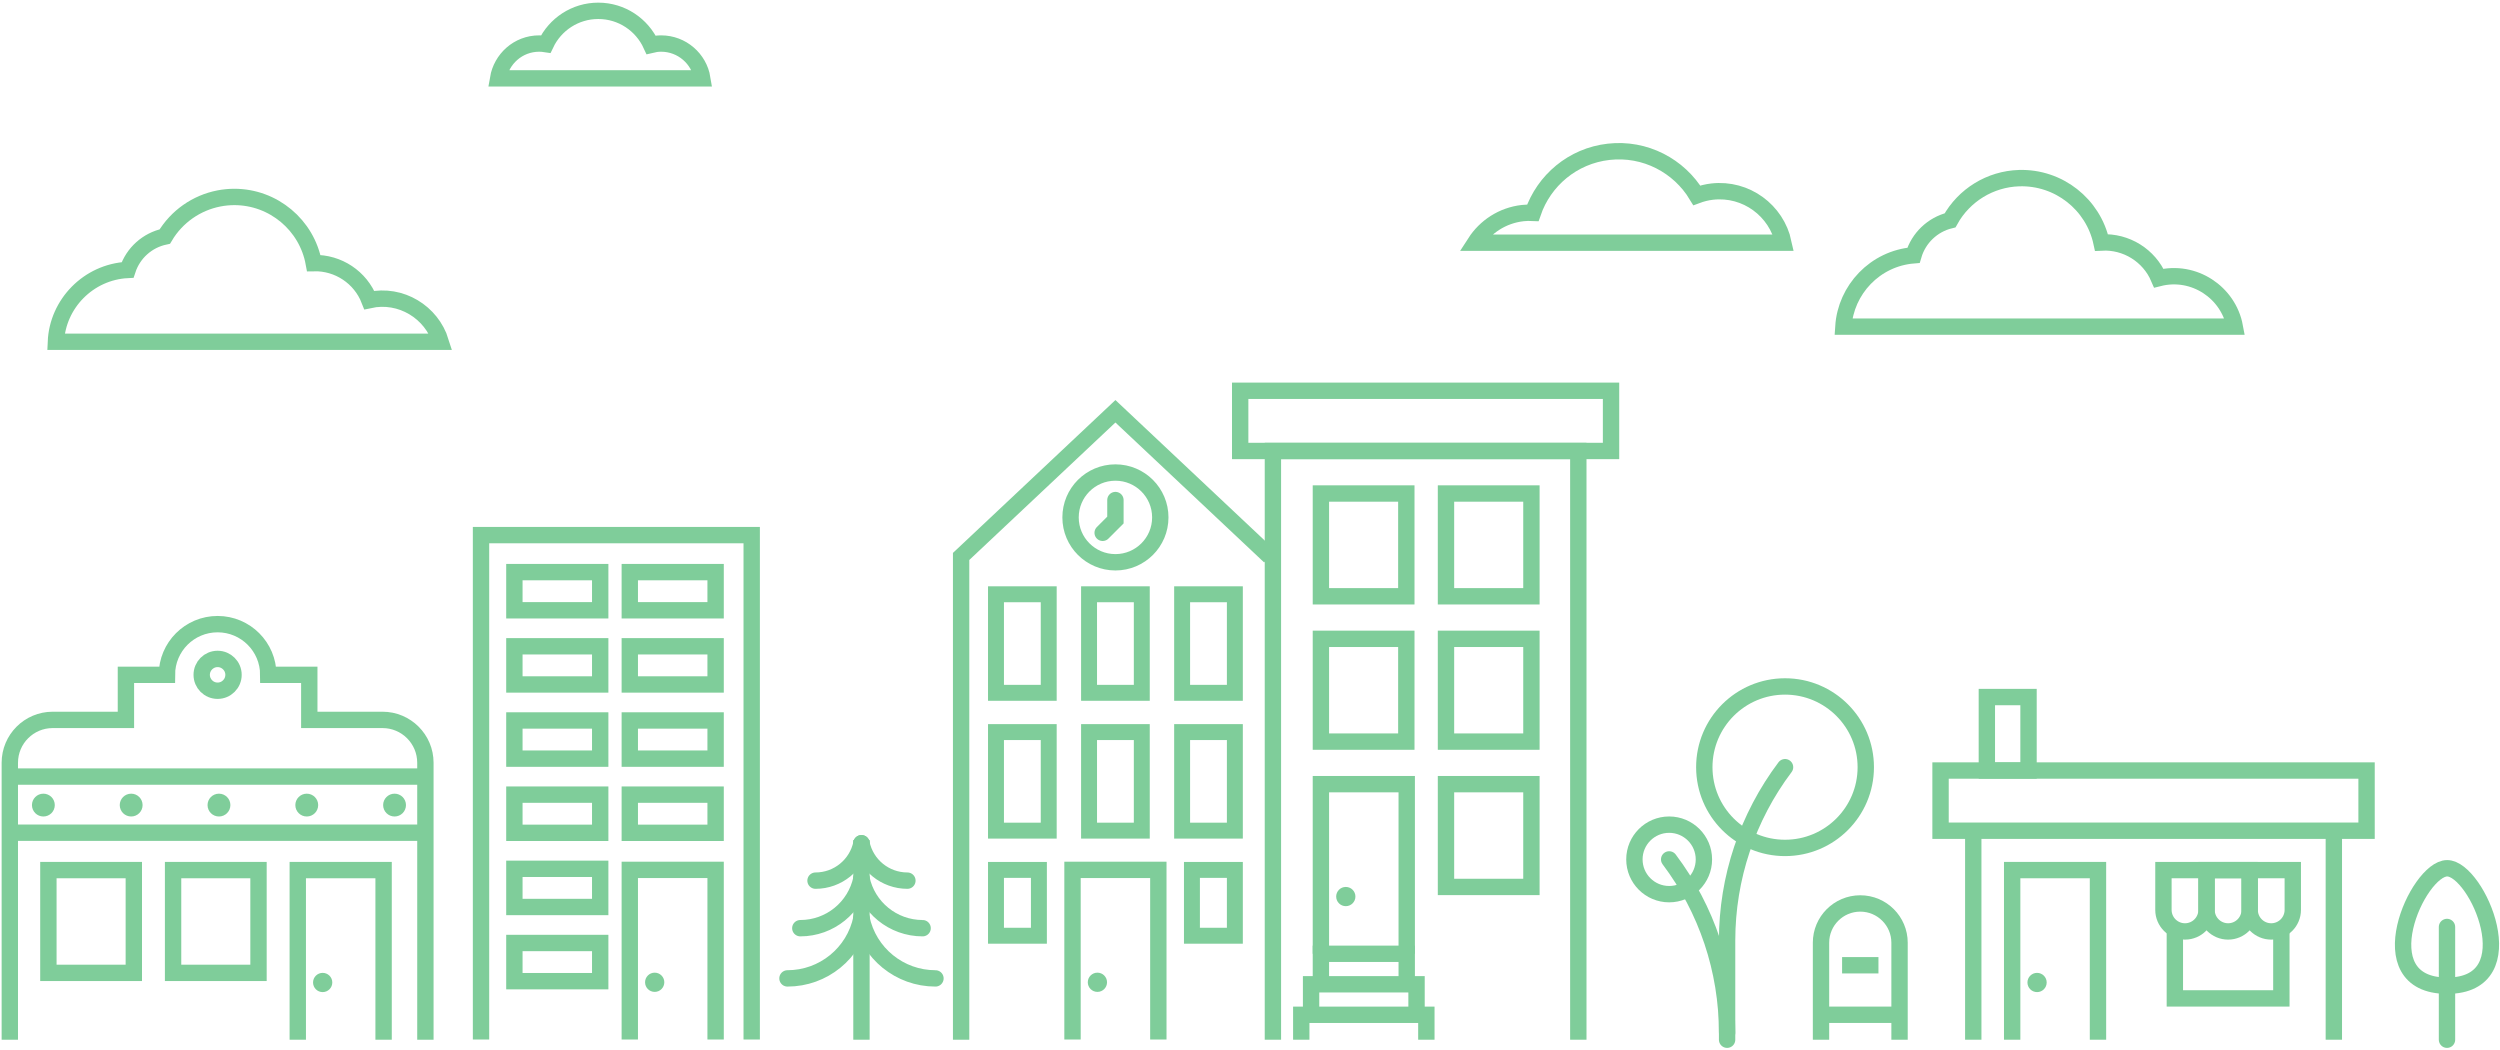 <?xml version="1.0" encoding="UTF-8"?>
<svg width="764px" height="321px" viewBox="0 0 764 321" version="1.1" xmlns="http://www.w3.org/2000/svg" xmlns:xlink="http://www.w3.org/1999/xlink">
    <!-- Generator: Sketch 45.2 (43514) - http://www.bohemiancoding.com/sketch -->
    <title>Page 1</title>
    <desc>Created with Sketch.</desc>
    <defs></defs>
    <g id="Page-1" stroke="none" stroke-width="1" fill="none" fill-rule="evenodd" opacity="0.5">
        <g id="Homepage" transform="translate(-29, -4985)">
            <g id="Mobil-Uygulama" transform="translate(0, 4826)">
                <g id="Page-1" transform="translate(400, 306.5) scale(-1, 1) translate(-400, -306.5) translate(0, 135)">
                    <polygon id="Stroke-2" stroke="#009B35" stroke-width="5" points="47.778 277.869 177.97 277.869 177.97 259.473 47.778 259.473"></polygon>
                    <polygon id="Stroke-3" stroke="#009B35" stroke-width="5" points="278.667 161.817 392 161.817 392 143.421 278.667 143.421"></polygon>
                    <g id="Group-10" transform="translate(57, 277.238)" stroke="#009B35" stroke-width="5">
                        <path d="M0.778,0.631 L0.778,64.5" id="Stroke-4"></path>
                        <path d="M110.97,0.631 L110.97,64.5" id="Stroke-6"></path>
                        <polyline id="Stroke-8" points="99.082 64.5 99.082 12.66 72.856 12.66 72.856 64.5"></polyline>
                    </g>
                    <polyline id="Stroke-11" stroke="#009B35" stroke-width="5" points="106.364 307.83 106.364 329.113 73.818 329.113 73.818 307.83"></polyline>
                    <polygon id="Stroke-12" stroke="#009B35" stroke-width="5" points="151.082 259.473 163.818 259.473 163.818 237.019 151.082 237.019"></polygon>
                    <g id="Group-101" transform="translate(9, 27.238)">
                        <path d="M87.679,262.66 L87.679,274.82 C87.679,278.459 84.729,281.409 81.091,281.409 C77.452,281.409 74.502,278.459 74.502,274.82 L74.502,262.66 L87.679,262.66 Z" id="Stroke-13" stroke="#009B35" stroke-width="5"></path>
                        <path d="M142.414,297.01 C142.414,298.633 141.097,299.949 139.473,299.949 C137.85,299.949 136.533,298.633 136.533,297.01 C136.533,295.385 137.85,294.07 139.473,294.07 C141.097,294.07 142.414,295.385 142.414,297.01" id="Fill-15" fill="#009B35"></path>
                        <polyline id="Stroke-17" stroke="#009B35" stroke-width="5" points="358.334 288.24 358.334 236.4 332.106 236.4 332.106 288.24"></polyline>
                        <path d="M353.665,270.75 C353.665,272.373 352.348,273.688 350.724,273.688 C349.101,273.688 347.784,272.373 347.784,270.75 C347.784,269.125 349.101,267.81 350.724,267.81 C352.348,267.81 353.665,269.125 353.665,270.75" id="Fill-19" fill="#009B35"></path>
                        <path d="M241.165,231.214 C241.165,244.84 230.119,255.887 216.492,255.887 C202.865,255.887 191.818,244.84 191.818,231.214 C191.818,217.587 202.865,206.54 216.492,206.54 C230.119,206.54 241.165,217.587 241.165,231.214 Z" id="Stroke-21" stroke="#009B35" stroke-width="5"></path>
                        <path d="M262.526,259.397 C262.526,265.262 257.771,270.017 251.905,270.017 C246.039,270.017 241.285,265.262 241.285,259.397 C241.285,253.53 246.039,248.774 251.905,248.774 C257.771,248.774 262.526,253.53 262.526,259.397 Z" id="Stroke-23" stroke="#009B35" stroke-width="5"></path>
                        <path d="M216.491,231.214 C227.983,246.479 234.198,265.068 234.198,284.175 L234.198,314.5" id="Stroke-25" stroke="#009B35" stroke-width="5" stroke-linecap="round"></path>
                        <path d="M251.905,259.396 C240.413,274.661 234.198,293.25 234.198,312.357" id="Stroke-27" stroke="#009B35" stroke-width="5" stroke-linecap="round"></path>
                        <path d="M181.5,314.5 L181.5,284.857 C181.5,278.229 186.874,272.857 193.5,272.857 C200.127,272.857 205.5,278.229 205.5,284.857 L205.5,314.5" id="Stroke-29" stroke="#009B35" stroke-width="5"></path>
                        <path d="M181.5,306.875 L205.5,306.875" id="Stroke-31" stroke="#009B35" stroke-width="5"></path>
                        <path d="M187.945,291.745 L199.055,291.745" id="Stroke-33" stroke="#009B35" stroke-width="5"></path>
                        <polyline id="Stroke-35" stroke="#009B35" stroke-width="5" points="279.666 314.5 279.666 134.579 373 134.579 373 314.5"></polyline>
                        <polyline id="Stroke-37" stroke="#009B35" stroke-width="5" points="332.106 295.562 332.106 288.24 358.333 288.24 358.333 295.562"></polyline>
                        <polyline id="Stroke-39" stroke="#009B35" stroke-width="5" points="329.106 304.883 329.106 297.561 361.333 297.561 361.333 304.883"></polyline>
                        <polygon id="Stroke-41" stroke="#009B35" stroke-width="5" points="294 267.81 320.106 267.81 320.106 236.4 294 236.4"></polygon>
                        <polygon id="Stroke-43" stroke="#009B35" stroke-width="5" points="294 223.399 320.106 223.399 320.106 191.989 294 191.989"></polygon>
                        <polygon id="Stroke-44" stroke="#009B35" stroke-width="5" points="332.227 223.399 358.333 223.399 358.333 191.989 332.227 191.989"></polygon>
                        <polygon id="Stroke-45" stroke="#009B35" stroke-width="5" points="294 178.989 320.106 178.989 320.106 147.579 294 147.579"></polygon>
                        <polygon id="Stroke-46" stroke="#009B35" stroke-width="5" points="332.227 178.989 358.333 178.989 358.333 147.579 332.227 147.579"></polygon>
                        <polyline id="Stroke-47" stroke="#009B35" stroke-width="5" points="671 314.5 671 262.66 644.773 262.66 644.773 314.5"></polyline>
                        <path d="M666.332,297.01 C666.332,298.633 665.014,299.949 663.391,299.949 C661.768,299.949 660.451,298.633 660.451,297.01 C660.451,295.385 661.768,294.07 663.391,294.07 C665.014,294.07 666.332,295.385 666.332,297.01" id="Fill-48" fill="#009B35"></path>
                        <polygon id="Stroke-49" stroke="#009B35" stroke-width="5" points="683 294.07 709.106 294.07 709.106 262.66 683 262.66"></polygon>
                        <polygon id="Stroke-50" stroke="#009B35" stroke-width="5" points="721.106 294.07 747.213 294.07 747.213 262.66 721.106 262.66"></polygon>
                        <path d="M759,314.5 L759,229.867 C759,222.629 753.133,216.762 745.894,216.762 L723.519,216.762 L723.519,202.989 L710.992,202.989 C710.992,194.434 704.055,187.498 695.5,187.498 C686.945,187.498 680.008,194.434 680.008,202.989 L667.481,202.989 L667.481,216.762 L645.105,216.762 C637.867,216.762 632,222.629 632,229.867 L632,314.5" id="Stroke-51" stroke="#009B35" stroke-width="5"></path>
                        <path d="M644.913,242.797 C644.913,244.723 643.35,246.284 641.422,246.284 C639.496,246.284 637.934,244.723 637.934,242.797 C637.934,240.869 639.496,239.308 641.422,239.308 C643.35,239.308 644.913,240.869 644.913,242.797" id="Fill-52" fill="#009B35"></path>
                        <path d="M671.744,242.797 C671.744,244.723 670.18,246.284 668.253,246.284 C666.327,246.284 664.765,244.723 664.765,242.797 C664.765,240.869 666.327,239.308 668.253,239.308 C670.18,239.308 671.744,240.869 671.744,242.797" id="Fill-53" fill="#009B35"></path>
                        <path d="M698.574,242.797 C698.574,244.723 697.011,246.284 695.083,246.284 C693.157,246.284 691.595,244.723 691.595,242.797 C691.595,240.869 693.157,239.308 695.083,239.308 C697.011,239.308 698.574,240.869 698.574,242.797" id="Fill-54" fill="#009B35"></path>
                        <path d="M725.404,242.797 C725.404,244.723 723.842,246.284 721.914,246.284 C719.987,246.284 718.425,244.723 718.425,242.797 C718.425,240.869 719.987,239.308 721.914,239.308 C723.842,239.308 725.404,240.869 725.404,242.797" id="Fill-55" fill="#009B35"></path>
                        <path d="M752.235,242.797 C752.235,244.723 750.672,246.284 748.745,246.284 C746.818,246.284 745.256,244.723 745.256,242.797 C745.256,240.869 746.818,239.308 748.745,239.308 C750.672,239.308 752.235,240.869 752.235,242.797" id="Fill-56" fill="#009B35"></path>
                        <path d="M632,251.237 L758.98,251.237" id="Stroke-57" stroke="#009B35" stroke-width="5"></path>
                        <path d="M758.981,234.083 L632,234.083" id="Stroke-58" stroke="#009B35" stroke-width="5"></path>
                        <path d="M690.638,202.989 C690.638,205.674 692.817,207.851 695.5,207.851 C698.184,207.851 700.361,205.674 700.361,202.989 C700.361,200.304 698.184,198.128 695.5,198.128 C692.817,198.128 690.638,200.304 690.638,202.989 Z" id="Stroke-59" stroke="#009B35" stroke-width="5"></path>
                        <polyline id="Stroke-60" stroke="#009B35" stroke-width="5" points="373.974 166.814 421.127 122.448 468.282 166.814 468.282 314.5"></polyline>
                        <polygon id="Stroke-61" stroke="#009B35" stroke-width="4.868" points="384.627 208.488 400.744 208.488 400.744 178.371 384.627 178.371"></polygon>
                        <polygon id="Stroke-62" stroke="#009B35" stroke-width="4.868" points="413.068 208.488 429.185 208.488 429.185 178.371 413.068 178.371"></polygon>
                        <polygon id="Stroke-63" stroke="#009B35" stroke-width="4.868" points="441.51 208.488 457.627 208.488 457.627 178.371 441.51 178.371"></polygon>
                        <polygon id="Stroke-64" stroke="#009B35" stroke-width="4.868" points="384.627 250.605 400.744 250.605 400.744 220.488 384.627 220.488"></polygon>
                        <polygon id="Stroke-65" stroke="#009B35" stroke-width="4.868" points="413.068 250.605 429.185 250.605 429.185 220.488 413.068 220.488"></polygon>
                        <polygon id="Stroke-66" stroke="#009B35" stroke-width="4.868" points="441.51 250.605 457.627 250.605 457.627 220.488 441.51 220.488"></polygon>
                        <polygon id="Stroke-67" stroke="#009B35" stroke-width="4.868" points="384.627 282.723 397.744 282.723 397.744 262.606 384.627 262.606"></polygon>
                        <polygon id="Stroke-68" stroke="#009B35" stroke-width="4.868" points="444.51 282.723 457.627 282.723 457.627 262.606 444.51 262.606"></polygon>
                        <polyline id="Stroke-69" stroke="#009B35" stroke-width="5" points="434.241 314.437 434.241 262.596 408.013 262.596 408.013 314.437"></polyline>
                        <path d="M429.571,296.948 C429.571,298.571 428.255,299.886 426.63,299.886 C425.006,299.886 423.69,298.571 423.69,296.948 C423.69,295.323 425.006,294.007 426.63,294.007 C428.255,294.007 429.571,295.323 429.571,296.948" id="Fill-70" fill="#009B35"></path>
                        <polyline id="Stroke-71" stroke="#009B35" stroke-width="5" points="569.537 314.437 569.537 262.596 543.308 262.596 543.308 314.437"></polyline>
                        <path d="M564.867,296.948 C564.867,298.571 563.551,299.886 561.926,299.886 C560.302,299.886 558.986,298.571 558.986,296.948 C558.986,295.323 560.302,294.007 561.926,294.007 C563.551,294.007 564.867,295.323 564.867,296.948" id="Fill-72" fill="#009B35"></path>
                        <polyline id="Stroke-73" stroke="#009B35" stroke-width="5" points="532.281 314.437 532.281 160.292 615 160.292 615 314.437"></polyline>
                        <polygon id="Stroke-74" stroke="#009B35" stroke-width="5" points="543.308 183.268 569.537 183.268 569.537 171.6 543.308 171.6"></polygon>
                        <polygon id="Stroke-75" stroke="#009B35" stroke-width="5" points="543.308 205.936 569.537 205.936 569.537 194.268 543.308 194.268"></polygon>
                        <polygon id="Stroke-76" stroke="#009B35" stroke-width="5" points="543.308 228.604 569.537 228.604 569.537 216.936 543.308 216.936"></polygon>
                        <polygon id="Stroke-77" stroke="#009B35" stroke-width="5" points="543.308 251.271 569.537 251.271 569.537 239.603 543.308 239.603"></polygon>
                        <polygon id="Stroke-78" stroke="#009B35" stroke-width="5" points="578.577 183.268 604.806 183.268 604.806 171.6 578.577 171.6"></polygon>
                        <polygon id="Stroke-79" stroke="#009B35" stroke-width="5" points="578.577 205.936 604.806 205.936 604.806 194.268 578.577 194.268"></polygon>
                        <polygon id="Stroke-80" stroke="#009B35" stroke-width="5" points="578.577 228.604 604.806 228.604 604.806 216.936 578.577 216.936"></polygon>
                        <polygon id="Stroke-81" stroke="#009B35" stroke-width="5" points="578.577 251.271 604.806 251.271 604.806 239.603 578.577 239.603"></polygon>
                        <polygon id="Stroke-82" stroke="#009B35" stroke-width="5" points="578.577 273.939 604.806 273.939 604.806 262.271 578.577 262.271"></polygon>
                        <polygon id="Stroke-83" stroke="#009B35" stroke-width="5" points="578.577 296.607 604.806 296.607 604.806 284.939 578.577 284.939"></polygon>
                        <path d="M498.737,254.457 C497.358,261.113 491.495,265.887 484.697,265.887" id="Stroke-84" stroke="#009B35" stroke-width="5" stroke-linecap="round"></path>
                        <path d="M498.737,254.457 C500.116,261.113 505.979,265.887 512.777,265.887" id="Stroke-85" stroke="#009B35" stroke-width="5" stroke-linecap="round"></path>
                        <path d="M498.737,265.204 C496.902,274.064 489.097,280.417 480.049,280.417" id="Stroke-86" stroke="#009B35" stroke-width="5" stroke-linecap="round"></path>
                        <path d="M498.737,265.204 C500.572,274.064 508.377,280.417 517.425,280.417" id="Stroke-87" stroke="#009B35" stroke-width="5" stroke-linecap="round"></path>
                        <path d="M498.737,277.353 C496.516,288.074 487.073,295.76 476.124,295.76" id="Stroke-88" stroke="#009B35" stroke-width="5" stroke-linecap="round"></path>
                        <path d="M498.737,277.353 C500.958,288.074 510.401,295.76 521.349,295.76" id="Stroke-89" stroke="#009B35" stroke-width="5" stroke-linecap="round"></path>
                        <path d="M498.737,253.457 L498.737,314.5" id="Stroke-90" stroke="#009B35" stroke-width="5"></path>
                        <path d="M14.152,297.992 C-10.719,297.992 5.02,262.1 14.152,262.1 C23.186,262.1 39.3,297.992 14.152,297.992 Z" id="Stroke-91" stroke="#009B35" stroke-width="5"></path>
                        <path d="M14.198,280.046 L14.198,314.5" id="Stroke-92" stroke="#009B35" stroke-width="5" stroke-linecap="round"></path>
                        <path d="M597.198,10.068 C596.521,10.068 595.86,10.137 595.214,10.236 C592.362,4.231 586.256,0.071 579.165,0.071 C571.99,0.071 565.824,4.33 563.019,10.454 C562.036,10.212 561.013,10.068 559.958,10.068 C553.609,10.068 548.351,14.72 547.378,20.71 L609.775,20.71 C608.777,14.88 603.749,10.068 597.198,10.068 Z" id="Stroke-93" stroke="#009B35" stroke-width="5"></path>
                        <path d="M649.133,88.464 C651.845,81.517 658.637,76.989 666.113,77.164 C668.244,65.538 678.433,56.95 690.395,56.95 C691.995,56.95 693.564,57.109 695.097,57.406 C701.951,58.739 707.997,62.933 711.628,69.046 C716.987,70.184 721.309,74.079 723.015,79.259 C735.012,79.873 744.412,89.623 744.918,101.204 L627.304,101.204 C630.107,92.156 639.488,86.343 649.133,88.464 Z" id="Stroke-94" stroke="#009B35" stroke-width="5"></path>
                        <path d="M177.239,74.781 C175.677,69.487 171.43,65.415 166.052,64.093 C161.795,56.393 153.785,51.475 144.968,51.202 C132.875,50.824 122.305,59.183 119.784,70.867 C112.236,70.452 105.223,74.818 102.265,81.758 C91.523,79.042 80.984,86.146 79.046,96.586 L198.664,96.586 C197.94,85.296 188.996,75.743 177.239,74.781 Z" id="Stroke-95" stroke="#009B35" stroke-width="5"></path>
                        <path d="M296.67,61.884 C295.619,61.764 294.583,61.75 293.559,61.797 C290.178,51.95 281.427,44.403 270.401,43.153 C259.244,41.887 248.902,47.43 243.457,56.459 C241.976,55.908 240.407,55.504 238.76,55.317 C228.367,54.14 219.084,61.139 216.981,70.927 L311.198,70.927 C308.066,66.062 302.869,62.587 296.67,61.884 Z" id="Stroke-96" stroke="#009B35" stroke-width="5"></path>
                        <polyline id="Stroke-97" stroke="#009B35" stroke-width="5" points="326.106 314.5 326.106 306.883 364.333 306.883 364.333 314.5"></polyline>
                        <path d="M434.84,154.882 C434.84,162.456 428.7,168.596 421.127,168.596 C413.554,168.596 407.413,162.456 407.413,154.882 C407.413,147.309 413.554,141.168 421.127,141.168 C428.7,141.168 434.84,147.309 434.84,154.882 Z" id="Stroke-98" stroke="#009B35" stroke-width="5"></path>
                        <polyline id="Stroke-99" stroke="#009B35" stroke-width="5" stroke-linecap="round" points="421.127 149.579 421.127 155.686 425.03 159.59"></polyline>
                        <path d="M74.502,262.66 L74.502,274.821 C74.502,278.459 71.552,281.409 67.914,281.409 C64.275,281.409 61.326,278.459 61.326,274.821 L61.326,262.66 L100.855,262.66 L100.855,274.821 C100.855,278.459 97.905,281.409 94.267,281.409 C90.628,281.409 87.679,278.459 87.679,274.821 L87.679,262.66" id="Stroke-100" stroke="#009B35" stroke-width="5"></path>
                    </g>
                </g>
            </g>
        </g>
    </g>
</svg>